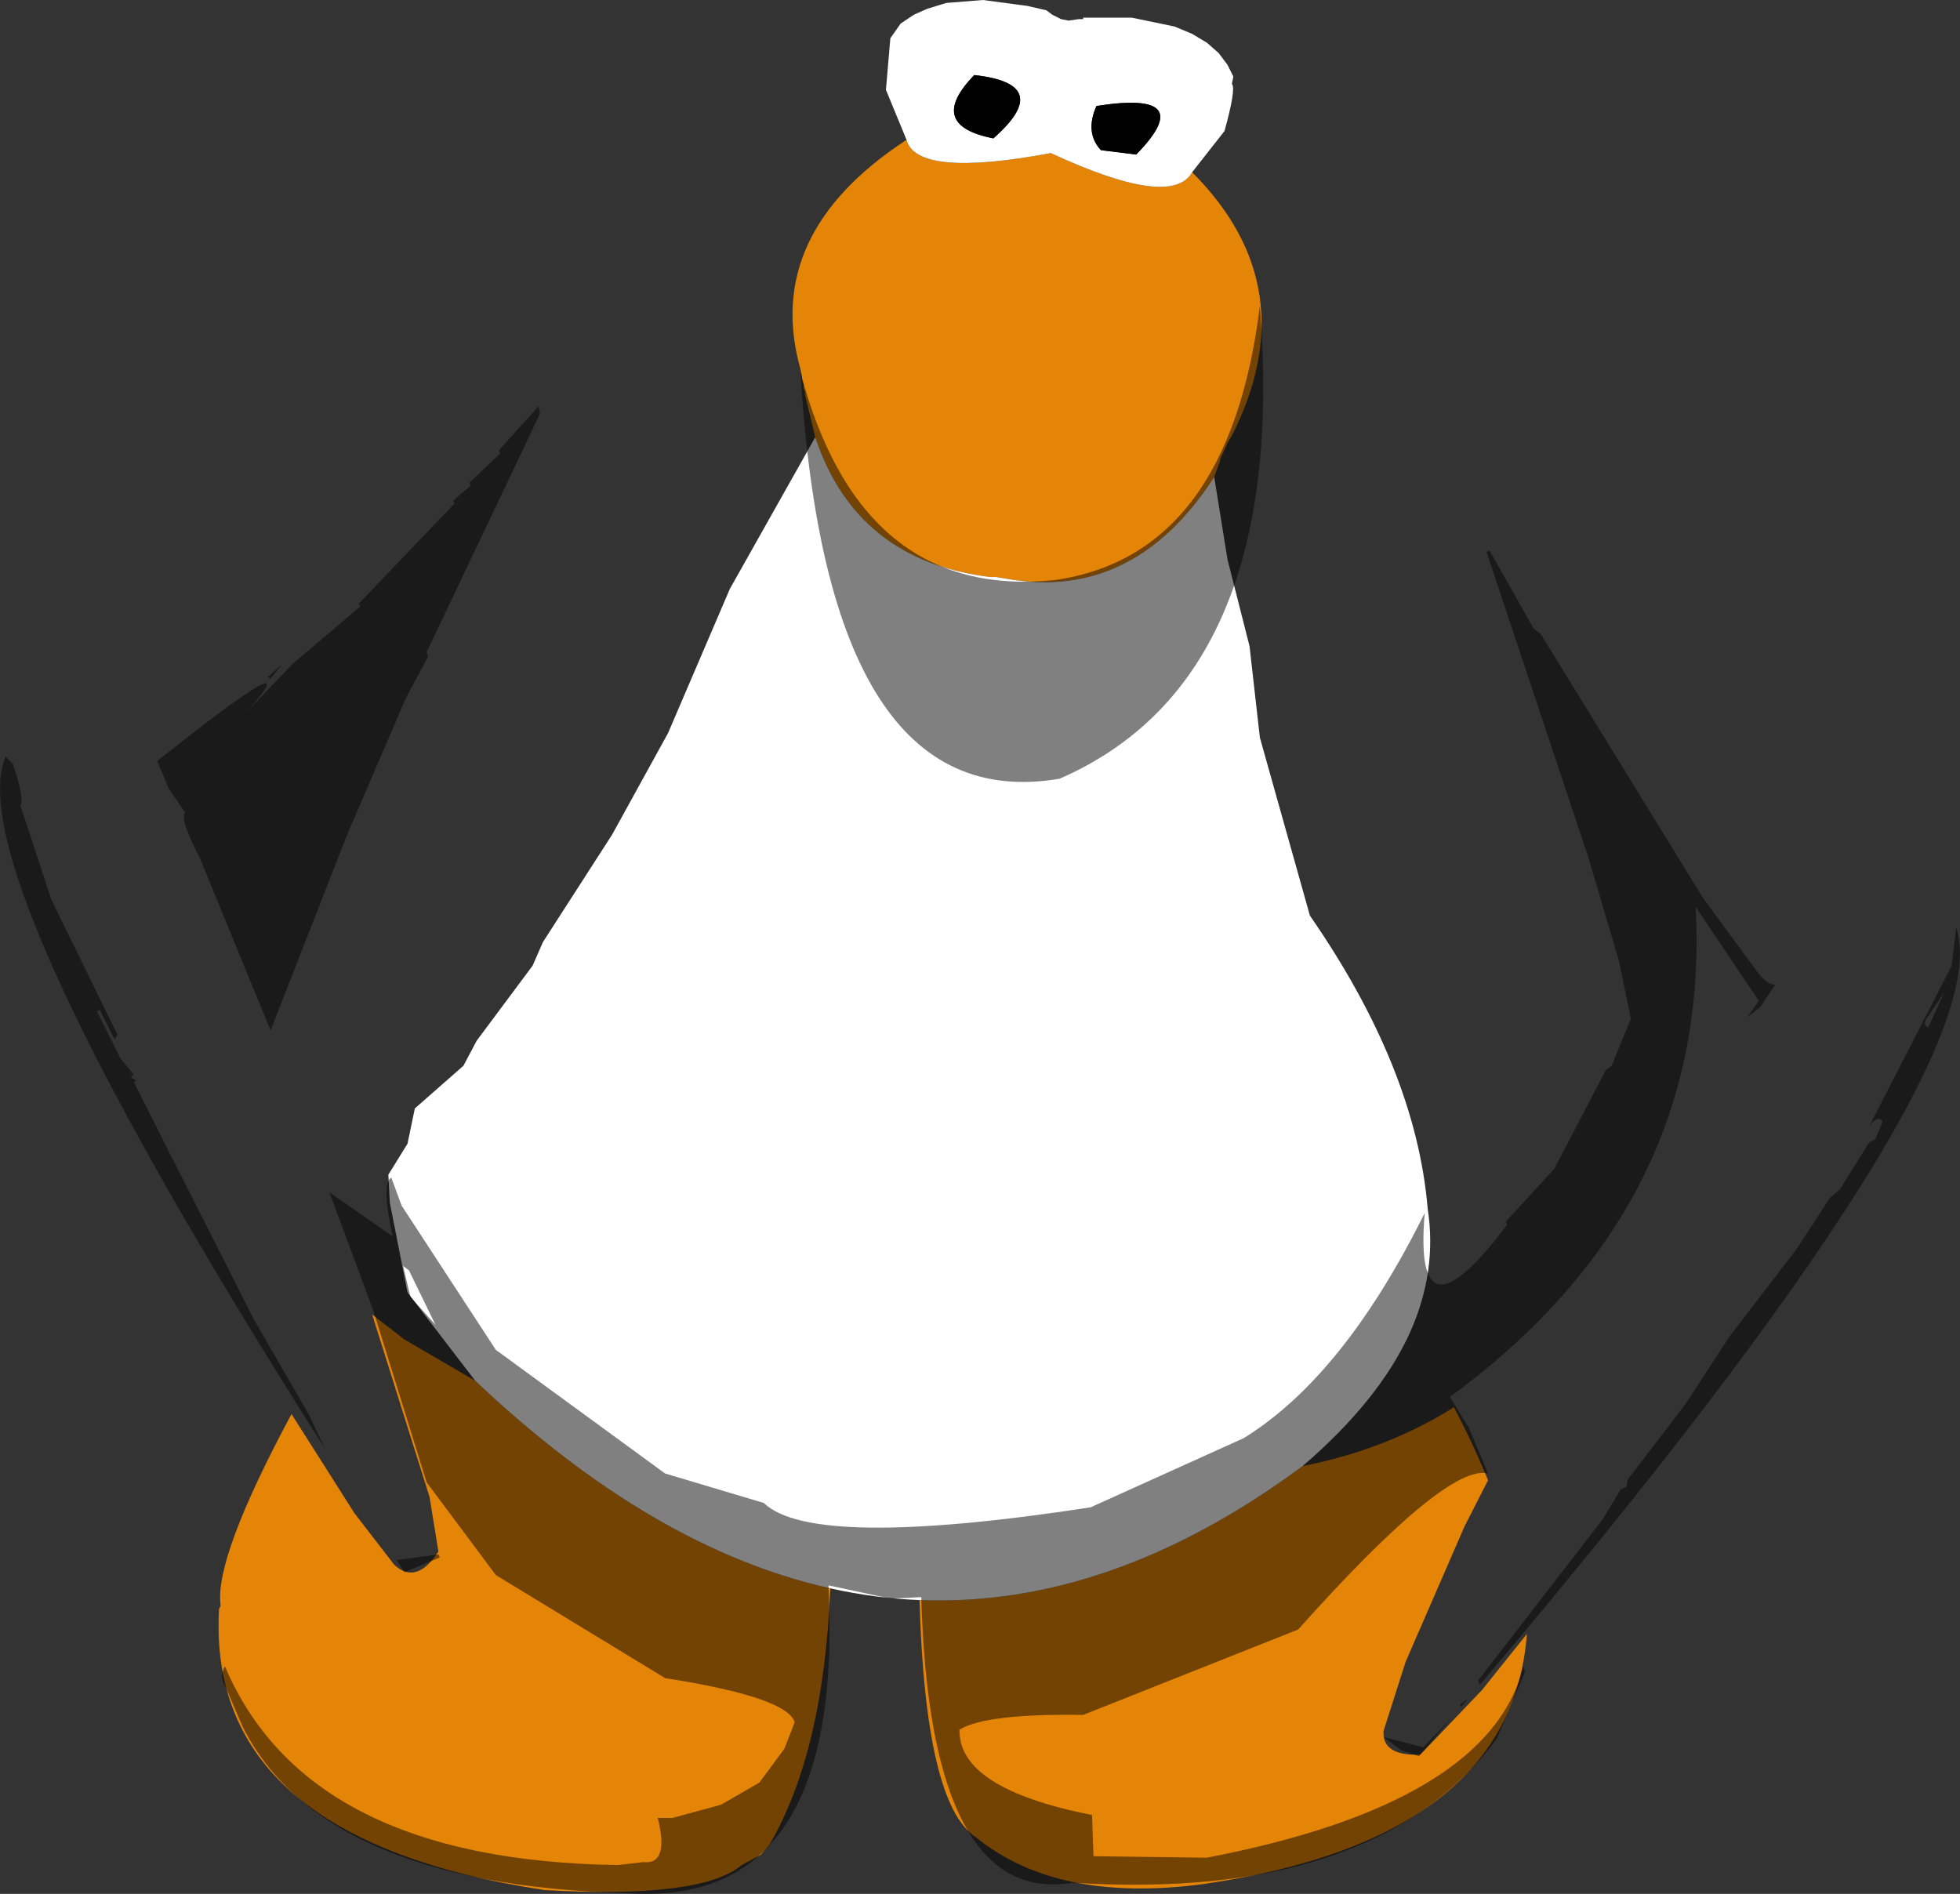 <?xml version="1.0" encoding="UTF-8" standalone="no"?>
<svg xmlns:ffdec="https://www.free-decompiler.com/flash" xmlns:xlink="http://www.w3.org/1999/xlink" ffdec:objectType="shape" height="321.65px" width="332.85px" xmlns="http://www.w3.org/2000/svg">
  <rect width="100%" height="100%" fill="#333333" stroke="none"/>
  <g transform="matrix(1.0, 0.0, 0.0, 1.0, 148.95, 119.0)">
    <path d="M53.5 -89.75 Q73.0 -70.25 60.25 -45.0 L59.5 -43.75 58.25 -41.0 58.25 -40.75 57.25 -38.0 Q43.5 -16.75 21.75 -20.75 L20.25 -21.0 19.25 -21.0 Q-3.5 -23.75 -10.5 -44.75 L-12.25 -52.0 -12.25 -52.5 -12.5 -53.0 -12.5 -53.75 -12.75 -54.5 -12.75 -55.0 -13.0 -56.25 Q-19.5 -79.25 5.0 -95.25 6.75 -88.75 29.5 -93.0 50.0 -83.5 53.5 -89.75 M72.25 130.0 Q86.6 127.15 97.95 120.0 101.2 126.15 103.75 132.4 L99.75 140.25 89.75 163.25 86.0 175.0 Q85.75 179.25 92.25 179.0 L102.75 168.0 110.35 158.5 Q107.7 193.45 55.25 201.0 30.5 204.25 16.75 193.0 8.2 187.4 7.2 152.75 39.75 154.05 72.25 130.0 M-7.95 150.75 Q-9.05 178.4 -18.25 194.25 L-19.75 196.0 -23.0 197.75 Q-29.75 203.5 -56.5 202.0 -114.0 193.25 -111.75 154.25 L-111.5 153.75 -111.5 153.5 Q-112.5 145.5 -99.5 121.25 L-99.45 121.15 -88.75 138.0 -82.0 146.75 Q-78.25 150.25 -74.5 144.5 L-76.0 135.25 -85.75 104.25 -80.25 108.5 -68.25 115.5 Q-38.1 144.05 -7.95 150.75" fill="#e58508" fill-rule="evenodd" stroke="none"/>
    <path d="M5.0 -95.25 L1.5 -103.75 2.25 -112.5 4.0 -115.0 6.25 -116.5 8.5 -117.5 11.75 -118.5 18.0 -119.0 25.5 -118.0 28.75 -117.25 29.75 -116.5 31.25 -115.75 32.5 -115.5 34.25 -115.75 35.0 -115.75 35.0 -116.0 43.25 -116.0 50.5 -114.5 53.5 -113.25 56.0 -111.75 58.0 -110.0 59.5 -108.0 60.5 -106.0 60.25 -104.75 Q61.0 -104.0 59.0 -96.75 L53.5 -89.75 Q50.0 -83.5 29.5 -93.0 6.75 -88.75 5.0 -95.25 M57.25 -38.0 L59.5 -24.0 63.25 -9.25 65.0 6.25 73.5 36.5 Q91.5 62.5 93.5 86.25 95.15 96.9 90.5 107.3 85.3 118.8 72.25 130.0 39.75 154.05 7.2 152.75 -0.4 152.45 -7.95 150.75 -38.1 144.05 -68.25 115.5 L-79.75 100.5 -82.75 85.25 -83.0 80.5 -79.75 75.25 -78.5 69.25 -70.25 62.0 -68.0 57.75 -58.5 45.0 -56.75 41.0 -45.0 22.75 -35.5 5.5 -25.0 -19.0 -10.5 -44.75 Q-3.5 -23.75 19.25 -21.0 L20.25 -21.0 21.75 -20.75 Q43.5 -16.75 57.25 -38.0 M16.5 -106.25 Q8.25 -97.75 19.75 -95.5 30.25 -104.75 16.5 -106.25 M38.0 -93.5 L44.0 -92.75 Q54.75 -103.75 37.25 -101.0 35.25 -96.5 38.0 -93.5" fill="#ffffff" fill-rule="evenodd" stroke="none"/>
    <path d="M38.0 -93.5 Q35.25 -96.5 37.25 -101.0 54.75 -103.75 44.0 -92.75 L38.0 -93.5 M16.5 -106.25 Q30.25 -104.75 19.75 -95.5 8.25 -97.75 16.5 -106.25" fill="#000000" fill-rule="evenodd" stroke="none"/>
    <path d="M65.0 -67.0 Q70.0 -3.75 31.0 13.25 -8.5 20.0 -13.0 -55.75 -2.75 -17.0 30.25 -20.5 59.75 -24.75 65.0 -67.0 M104.0 -25.5 L111.5 -12.25 112.75 -11.25 140.25 33.5 149.25 45.75 Q151.0 48.25 152.5 48.25 L150.0 52.0 147.75 53.75 149.75 51.0 139.0 35.0 Q141.75 85.75 97.25 118.25 L100.5 123.5 103.75 131.25 Q96.75 129.5 71.5 157.75 L35.0 172.25 Q18.5 172.0 14.0 174.75 13.75 184.75 36.5 189.25 L36.75 196.25 56.0 196.5 Q104.0 187.25 109.75 164.0 L110.0 165.0 105.25 176.25 Q84.75 204.0 33.25 200.75 9.0 204.75 7.5 152.25 L2.25 152.5 -8.25 150.25 Q-5.5 205.5 -43.0 202.5 -94.25 201.0 -107.75 174.25 L-110.75 167.25 Q-111.75 165.75 -110.75 164.0 -96.75 197.0 -44.0 197.75 L-39.75 197.25 Q-35.25 197.75 -37.25 189.75 L-34.75 189.75 -26.5 187.5 -20.0 183.75 -15.75 178.0 -14.0 173.5 Q-15.25 169.25 -36.0 166.0 L-64.75 148.5 -76.5 132.75 -85.5 103.75 -93.0 83.5 -82.25 91.0 Q-84.25 82.0 -82.5 81.0 L-80.75 85.75 -64.75 110.25 -36.0 131.25 -19.25 136.25 Q-11.0 144.25 36.25 137.0 L62.25 125.25 Q79.25 114.75 93.0 87.0 91.0 110.25 107.0 89.0 L106.75 88.5 115.0 79.5 123.75 62.75 124.75 62.0 128.0 54.0 126.0 44.25 120.75 26.5 103.5 -25.25 104.0 -25.5 M183.25 38.5 Q191.05 62.4 102.3 167.2 102.4 166.7 102.0 166.5 L123.25 139.0 126.25 134.0 127.25 133.5 127.5 132.25 137.25 119.5 144.75 108.0 156.25 93.0 161.75 84.5 163.5 83.0 168.5 75.0 169.5 74.5 170.75 71.5 Q170.0 70.25 168.5 72.25 L182.5 45.0 183.25 38.5 M181.25 49.5 L178.75 53.25 Q177.25 55.0 178.5 55.5 L181.25 49.5 M99.0 170.5 L100.35 169.5 99.2 170.85 99.0 170.5 M89.0 178.25 L86.0 176.0 92.75 177.75 97.6 172.75 92.0 179.25 89.0 178.25 M-87.75 -16.0 L-88.0 -16.5 -71.75 -33.5 -72.0 -34.0 -69.0 -36.5 -69.25 -37.0 -64.0 -42.0 -64.25 -42.5 -57.5 -50.0 -57.25 -48.75 -76.5 -8.25 -76.25 -7.5 -80.0 -0.5 -90.0 22.75 -103.0 56.0 -115.0 26.75 Q-118.5 20.0 -117.5 19.0 L-120.25 15.0 -122.25 10.25 Q-95.6 -10.95 -107.1 1.95 L-99.25 -6.25 -87.75 -16.0 M-103.5 -4.0 L-101.0 -6.25 -103.0 -3.75 -103.5 -4.0 M-79.5 96.75 L-80.5 96.0 -79.25 101.25 -75.0 106.0 -79.5 96.75 M-140.25 33.75 L-129.0 56.75 -129.5 57.5 -132.0 52.5 -132.5 52.75 -128.5 60.75 -126.25 63.5 -126.75 64.0 -125.75 64.5 -126.25 64.75 -105.75 105.25 -96.5 121.25 -93.85 126.9 Q-156.15 28.75 -148.0 9.5 L-146.75 10.75 Q-144.75 16.75 -145.5 17.75 L-140.25 33.75 M-80.25 148.0 L-81.6 145.95 -74.5 145.0 -74.25 145.5 -80.25 148.0" fill="#000000" fill-opacity="0.498" fill-rule="evenodd" stroke="none"/>
  </g>
</svg>
